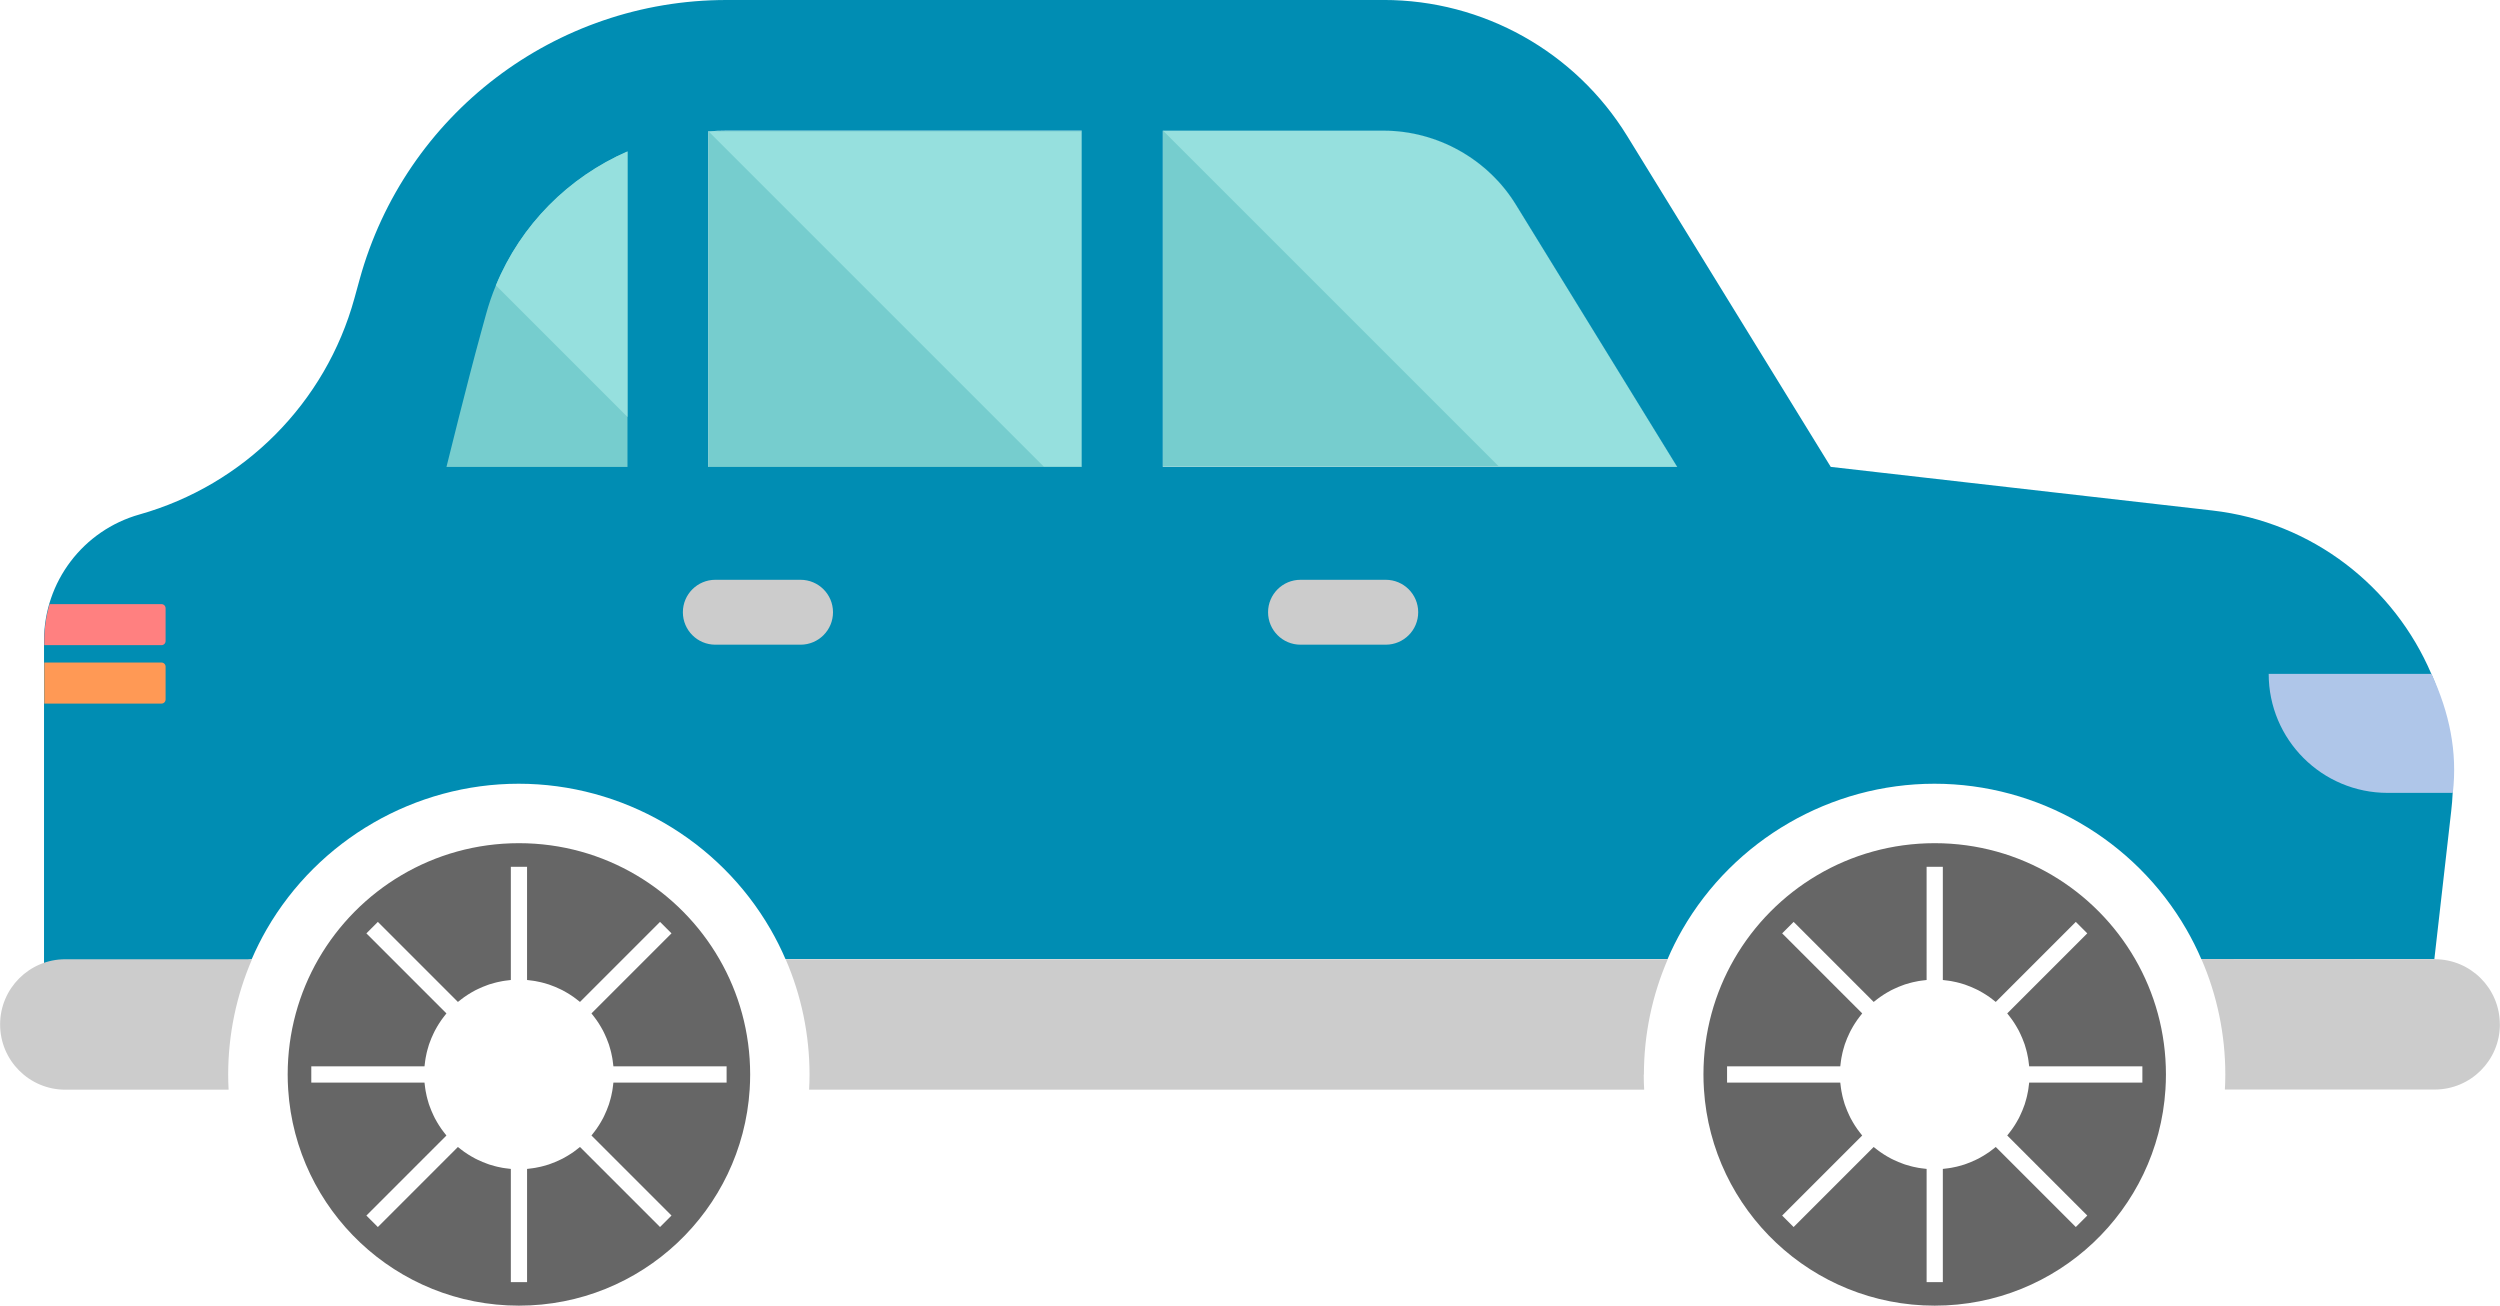 <?xml version="1.0" encoding="UTF-8"?>
<svg width="462.2" height="241.4" version="1.1" viewBox="0 0 462.2 241.42" xml:space="preserve" xmlns="http://www.w3.org/2000/svg"><g transform="translate(0 -110.4)"><path id="frontWheel" d="m357.7 266.3c-15.85 0-29.68 8.62-37.07 21.42-3.62 6.28-5.689 13.57-5.689 21.34 0 0.93 0.03 1.859 0.09 2.779 1.43 22.31 19.98 39.97 42.67 39.97 22.68 0 41.23-17.66 42.66-39.97 0.06-0.92 0.09-1.849 0.09-2.779 0-7.77-2.071-15.06-5.701-21.34-7.38-12.8-21.21-21.42-37.05-21.42zm-1.5 4.367h3v20.93c0.372 0.032 0.737 0.084 1.102 0.139 0.139 0.021 0.278 0.038 0.416 0.062 0.346 0.06 0.687 0.131 1.025 0.211 0.153 0.036 0.305 0.077 0.457 0.117 0.336 0.089 0.67 0.182 0.998 0.291 6e-3 2e-3 0.012 2e-3 0.018 4e-3 0.063 0.021 0.123 0.049 0.186 0.07 0.657 0.227 1.295 0.493 1.914 0.793 0.146 0.07 0.294 0.137 0.438 0.211 0.273 0.142 0.538 0.295 0.803 0.451 0.174 0.102 0.347 0.206 0.518 0.314 0.247 0.157 0.49 0.318 0.729 0.486 0.168 0.119 0.33 0.244 0.494 0.369 0.232 0.177 0.465 0.349 0.688 0.537l14.8-14.8 2.121 2.121-14.8 14.8c3e-3 3e-3 5e-3 7e-3 8e-3 0.01 0.159 0.189 0.306 0.388 0.457 0.584 0.162 0.21 0.322 0.42 0.475 0.637 0.148 0.211 0.288 0.427 0.428 0.644 0.127 0.198 0.248 0.4 0.367 0.604 0.137 0.234 0.274 0.468 0.4 0.709 0.11 0.211 0.209 0.428 0.311 0.644 0.253 0.536 0.481 1.085 0.68 1.648 0.037 0.105 0.08 0.208 0.115 0.314 0.105 0.316 0.193 0.639 0.279 0.963 0.045 0.17 0.09 0.34 0.131 0.512 0.076 0.322 0.141 0.646 0.199 0.975 0.027 0.155 0.049 0.311 0.072 0.467 0.053 0.357 0.104 0.713 0.135 1.076h20.93v3h-20.93c-0.031 0.363-0.082 0.719-0.135 1.076-0.023 0.156-0.045 0.312-0.072 0.467-0.058 0.328-0.123 0.653-0.199 0.975-0.04 0.17-0.086 0.338-0.131 0.506-0.088 0.328-0.177 0.654-0.283 0.975-2e-3 6e-3 -2e-3 0.012-4e-3 0.018-0.021 0.063-0.049 0.123-0.07 0.185-0.218 0.632-0.473 1.246-0.76 1.844-0.085 0.177-0.165 0.357-0.256 0.531-0.135 0.259-0.282 0.51-0.43 0.762-0.107 0.183-0.216 0.364-0.33 0.543-0.153 0.241-0.308 0.478-0.473 0.711-0.126 0.178-0.258 0.35-0.391 0.523-0.172 0.226-0.341 0.453-0.523 0.67l14.8 14.8-2.121 2.121-14.8-14.8c-2e-3 2e-3 -5e-3 4e-3 -8e-3 6e-3 -0.194 0.164-0.398 0.314-0.6 0.469-0.202 0.156-0.403 0.312-0.611 0.459-0.217 0.153-0.44 0.296-0.664 0.439-0.192 0.122-0.385 0.241-0.582 0.355-0.242 0.142-0.485 0.284-0.734 0.414-0.173 0.09-0.351 0.17-0.527 0.254-0.567 0.273-1.149 0.515-1.748 0.727-0.111 0.039-0.22 0.084-0.332 0.121-0.317 0.105-0.64 0.193-0.965 0.279-0.158 0.042-0.315 0.085-0.475 0.123-0.326 0.077-0.655 0.144-0.988 0.203-0.172 0.03-0.346 0.055-0.519 0.08-0.338 0.049-0.676 0.097-1.02 0.127-4e-3 3.4e-4 -8e-3 2e-3 -0.012 2e-3v20.93h-3v-20.93c-3e-3 -2.3e-4 -5e-3 -2e-3 -8e-3 -2e-3 -0.351-0.03-0.695-0.079-1.039-0.129-0.168-0.025-0.337-0.047-0.504-0.076-0.327-0.058-0.65-0.124-0.971-0.199-0.175-0.041-0.347-0.088-0.519-0.135-0.319-0.086-0.637-0.172-0.949-0.275-0.11-0.036-0.217-0.081-0.326-0.119-0.607-0.214-1.195-0.46-1.77-0.736-0.161-0.078-0.324-0.152-0.482-0.234-0.257-0.134-0.508-0.278-0.758-0.424-0.198-0.116-0.393-0.234-0.586-0.357-0.227-0.145-0.452-0.292-0.672-0.447-0.197-0.139-0.387-0.285-0.578-0.432-0.207-0.159-0.416-0.314-0.615-0.482-4e-3 -3e-3 -8e-3 -5e-3 -0.012-8e-3l-14.8 14.8-2.121-2.121 14.8-14.8c-3e-3 -3e-3 -5e-3 -7e-3 -8e-3 -0.01-0.168-0.2-0.321-0.41-0.48-0.617-0.148-0.193-0.297-0.385-0.438-0.584-0.155-0.22-0.302-0.445-0.447-0.672-0.122-0.192-0.24-0.387-0.355-0.584-0.143-0.245-0.284-0.49-0.416-0.742-0.087-0.168-0.166-0.341-0.248-0.512-0.262-0.545-0.496-1.105-0.701-1.68-0.049-0.139-0.106-0.274-0.152-0.414-0.101-0.305-0.184-0.617-0.268-0.93-0.047-0.174-0.093-0.349-0.135-0.525-0.075-0.319-0.14-0.64-0.197-0.965-0.03-0.171-0.055-0.343-0.08-0.516-0.05-0.341-0.097-0.681-0.127-1.027-2.9e-4 -3e-3 -2e-3 -6e-3 -2e-3 -0.01h-20.93v-3h20.93c2.9e-4 -3e-3 2e-3 -6e-3 2e-3 -0.01 0.03-0.347 0.077-0.687 0.127-1.027 0.025-0.172 0.05-0.345 0.08-0.516 0.057-0.325 0.122-0.646 0.197-0.965 0.04-0.172 0.086-0.342 0.131-0.512 0.087-0.325 0.176-0.649 0.281-0.967 0.025-0.075 0.054-0.148 0.08-0.223 0.229-0.662 0.499-1.304 0.803-1.928 0.066-0.136 0.128-0.273 0.197-0.406 0.143-0.276 0.296-0.544 0.453-0.811 0.1-0.17 0.203-0.339 0.309-0.506 0.157-0.247 0.317-0.492 0.486-0.731 0.121-0.171 0.248-0.336 0.375-0.502 0.176-0.231 0.348-0.464 0.535-0.686l-14.8-14.8 2.121-2.121 14.8 14.8c0.217-0.183 0.446-0.353 0.672-0.525 0.171-0.13 0.34-0.261 0.516-0.385 0.232-0.164 0.47-0.32 0.711-0.473 0.18-0.115 0.362-0.226 0.547-0.334 0.254-0.149 0.508-0.295 0.769-0.432 0.174-0.09 0.354-0.171 0.531-0.256 0.56-0.268 1.134-0.508 1.725-0.717 0.109-0.038 0.214-0.083 0.324-0.119 0.314-0.104 0.634-0.189 0.955-0.275 0.171-0.046 0.342-0.092 0.516-0.133 0.323-0.076 0.647-0.143 0.977-0.201 0.163-0.029 0.328-0.052 0.492-0.076 0.345-0.051 0.69-0.099 1.041-0.129 4e-3 -3.3e-4 8e-3 -2e-3 0.012-2e-3z" fill="#666"/><g id="frontWindow"><path d="m310.1 196.7h-95.11v-62.17h40.82c9.89 0 19.27 5.24 24.45 13.67z" fill="#76cdce"/><path d="m310.1 196.7h-32.94l-62.17-62.17h40.82c9.89 0 19.27 5.24 24.45 13.67z" fill="#96e0de"/></g><g id="backWindow"><path d="m200 134.6v62.17h-69.06v-62.04c1.12-0.09 2.25-0.13 3.38-0.13z" fill="#76cdce"/><polygon points="193 196.7 131 134.7 200 134.7 200 196.7" fill="#96e0de"/></g><path transform="translate(0 110.4)" d="m134.3 0c-31.66 0-59.43 21.15-67.83 51.68l-0.951 3.451c-2.66 9.69-7.769 18.32-14.62 25.21-6.85 6.9-15.46 12.05-25.12 14.78-10.44 2.94-17.66 12.47-17.66 23.31v67.88l38.41-8.982c0.81-1.88 1.73-3.71 2.75-5.49 9.59-16.61 27.44-26.93 46.6-26.93 19.16 0 37 10.32 46.58 26.93 1.02 1.78 1.95 3.61 2.75 5.49h163.1c0.79-1.86 1.699-3.67 2.709-5.43 9.58-16.65 27.45-26.99 46.64-26.99 19.16 0 37 10.32 46.58 26.93 1.02 1.78 1.95 3.61 2.75 5.49h42.82l0.27 0.029 3.119-27.4c0.13-1.12 0.22-2.232 0.27-3.342 0.37-7.76-1.059-15.24-3.939-22-6.85-16.07-21.91-28.1-40.51-30.23l-70.54-8.061-37.63-61.16c-9.62-15.64-26.67-25.17-45.03-25.17h-121.5zm0 24.16h65.68v0.129 62.04h-7.031-62.03v-62.04c1.12-0.09 2.251-0.129 3.381-0.129zm80.68 0h40.82c9.89 0 19.27 5.24 24.45 13.67l29.84 48.5h-32.94-62.17v-62.17z" fill="#008db3"/><path d="m462.2 299.8c0 6.654-5.394 12.05-12.05 12.05h-38.8c0.05-0.92 0.08-1.85 0.08-2.78 0-7.37-1.51-14.65-4.42-21.34l43.14 0.024c6.651 3e-3 12.04 5.396 12.04 12.05z" fill="#ccc"/><path d="m303.9 309.1c0 0.93 0.03 1.87 0.08 2.78h-154.4c0.05-0.93 0.08-1.86 0.08-2.78 0-7.37-1.51-14.65-4.42-21.34h163.1c-2.9 6.71-4.41 13.98-4.41 21.34z" fill="#ccc"/><path d="m116 138.4v58.33h-33.47s3.9-15.83 6.37-24.79l0.95-3.45c0.5-1.83 1.11-3.6 1.82-5.32 4.62-11.22 13.46-20.04 24.33-24.77z" fill="#76cdce"/><path id="backWheel" transform="translate(0 110.4)" d="m95.93 155.9c-15.85 0-29.68 8.62-37.07 21.42-3.62 6.28-5.689 13.57-5.689 21.34 0 0.93 0.03 1.859 0.09 2.779 1.43 22.31 19.98 39.97 42.67 39.97 22.68 0 41.23-17.66 42.66-39.97 0.06-0.92 0.09-1.849 0.09-2.779 0-7.77-2.071-15.06-5.701-21.34-7.38-12.8-21.21-21.42-37.05-21.42zm-1.5 4.367h3v20.93c0.372 0.032 0.737 0.084 1.102 0.139 0.139 0.021 0.278 0.039 0.416 0.062 0.346 0.06 0.687 0.131 1.025 0.211 0.153 0.036 0.305 0.077 0.457 0.117 0.336 0.089 0.67 0.182 0.998 0.291 0.006 0.002 0.012 0.002 0.018 0.004 0.063 0.021 0.123 0.049 0.186 0.07 0.657 0.227 1.295 0.493 1.914 0.793 0.146 0.071 0.294 0.137 0.438 0.211 0.273 0.142 0.538 0.295 0.803 0.451 0.174 0.102 0.347 0.206 0.518 0.314 0.247 0.157 0.49 0.318 0.729 0.486 0.168 0.119 0.33 0.244 0.494 0.369 0.232 0.177 0.465 0.349 0.688 0.537l14.8-14.8 2.121 2.121-14.8 14.8c0.003 0.003 0.005 0.007 0.008 0.01 0.159 0.189 0.306 0.388 0.457 0.584 0.162 0.21 0.322 0.42 0.475 0.637 0.148 0.211 0.288 0.427 0.428 0.644 0.127 0.198 0.248 0.4 0.367 0.604 0.137 0.234 0.274 0.468 0.4 0.709 0.11 0.211 0.209 0.428 0.311 0.644 0.253 0.536 0.481 1.085 0.68 1.648 0.037 0.105 0.08 0.208 0.115 0.314 0.105 0.316 0.193 0.639 0.279 0.963 0.045 0.17 0.09 0.34 0.131 0.512 0.076 0.322 0.141 0.646 0.199 0.975 0.027 0.155 0.049 0.311 0.072 0.467 0.053 0.357 0.104 0.713 0.135 1.076h20.93v3h-20.93c-0.031 0.363-0.082 0.719-0.135 1.076-0.023 0.156-0.045 0.312-0.072 0.467-0.058 0.328-0.123 0.653-0.199 0.975-0.04 0.17-0.086 0.338-0.131 0.506-0.088 0.328-0.177 0.654-0.283 0.975-0.002 0.006-0.002 0.012-0.004 0.018-0.021 0.063-0.049 0.123-0.07 0.185-0.218 0.632-0.473 1.246-0.76 1.844-0.085 0.177-0.165 0.357-0.256 0.531-0.135 0.259-0.282 0.51-0.43 0.762-0.107 0.183-0.216 0.364-0.33 0.543-0.153 0.241-0.308 0.478-0.473 0.711-0.126 0.178-0.258 0.35-0.391 0.523-0.172 0.226-0.341 0.453-0.523 0.67l14.8 14.8-2.121 2.121-14.8-14.8c-0.002 0.002-0.005 0.004-0.008 0.006-0.194 0.164-0.398 0.314-0.6 0.469-0.202 0.156-0.403 0.312-0.611 0.459-0.217 0.153-0.44 0.296-0.664 0.439-0.192 0.122-0.385 0.241-0.582 0.355-0.242 0.142-0.485 0.284-0.734 0.414-0.173 0.09-0.351 0.17-0.527 0.254-0.567 0.273-1.149 0.515-1.748 0.727-0.111 0.039-0.22 0.084-0.332 0.121-0.317 0.105-0.64 0.193-0.965 0.279-0.158 0.042-0.315 0.085-0.475 0.123-0.326 0.077-0.655 0.144-0.988 0.203-0.172 0.03-0.346 0.055-0.519 0.08-0.338 0.049-0.676 0.097-1.02 0.127-0.004 3.4e-4 -0.008 0.002-0.012 0.002v20.93h-3v-20.93c-0.003-2.3e-4 -0.005-0.002-0.008-0.002-0.351-0.03-0.695-0.079-1.039-0.129-0.168-0.025-0.337-0.047-0.504-0.076-0.327-0.058-0.65-0.124-0.971-0.199-0.175-0.041-0.347-0.089-0.519-0.135-0.319-0.086-0.637-0.172-0.949-0.275-0.11-0.036-0.217-0.081-0.326-0.119-0.607-0.214-1.195-0.46-1.77-0.736-0.161-0.078-0.324-0.152-0.482-0.234-0.257-0.134-0.508-0.278-0.758-0.424-0.198-0.116-0.393-0.234-0.586-0.357-0.227-0.145-0.452-0.292-0.672-0.447-0.197-0.139-0.387-0.285-0.578-0.432-0.207-0.159-0.416-0.314-0.615-0.482-0.004-0.003-0.008-0.005-0.012-0.008l-14.8 14.8-2.121-2.121 14.8-14.8c-0.003-0.003-0.005-0.007-0.008-0.01-0.168-0.2-0.321-0.41-0.48-0.617-0.148-0.193-0.297-0.385-0.438-0.584-0.155-0.22-0.302-0.445-0.447-0.672-0.122-0.192-0.24-0.387-0.355-0.584-0.143-0.245-0.284-0.49-0.416-0.742-0.087-0.168-0.166-0.341-0.248-0.512-0.262-0.545-0.496-1.105-0.701-1.68-0.049-0.139-0.106-0.274-0.152-0.414-0.101-0.305-0.184-0.617-0.268-0.93-0.047-0.174-0.093-0.349-0.135-0.525-0.075-0.319-0.14-0.64-0.197-0.965-0.03-0.171-0.055-0.343-0.08-0.516-0.05-0.341-0.097-0.681-0.127-1.027-2.85e-4 -0.003-0.002-0.006-0.002-0.01h-20.93v-3h20.93c2.83e-4 -0.003 0.002-0.006 0.002-0.01 0.03-0.347 0.077-0.687 0.127-1.027 0.025-0.172 0.05-0.345 0.08-0.516 0.057-0.325 0.122-0.646 0.197-0.965 0.04-0.172 0.085-0.342 0.131-0.512 0.087-0.325 0.176-0.649 0.281-0.967 0.025-0.075 0.054-0.148 0.08-0.223 0.229-0.662 0.499-1.304 0.803-1.928 0.066-0.136 0.128-0.273 0.197-0.406 0.143-0.276 0.296-0.544 0.453-0.811 0.1-0.17 0.203-0.339 0.309-0.506 0.157-0.247 0.317-0.492 0.486-0.731 0.121-0.171 0.248-0.336 0.375-0.502 0.176-0.231 0.348-0.464 0.535-0.686l-14.8-14.8 2.121-2.121 14.8 14.8c0.217-0.183 0.446-0.353 0.672-0.525 0.171-0.13 0.34-0.261 0.516-0.385 0.232-0.164 0.47-0.32 0.711-0.473 0.18-0.115 0.362-0.226 0.547-0.334 0.254-0.149 0.508-0.295 0.769-0.432 0.174-0.09 0.354-0.171 0.531-0.256 0.56-0.268 1.134-0.508 1.725-0.717 0.109-0.038 0.214-0.083 0.324-0.119 0.314-0.104 0.634-0.189 0.955-0.275 0.171-0.046 0.342-0.092 0.516-0.133 0.323-0.076 0.647-0.143 0.977-0.201 0.163-0.029 0.328-0.052 0.492-0.076 0.345-0.051 0.69-0.099 1.041-0.129 0.004-3.3e-4 0.008-0.002 0.012-0.002v-20.93z" fill="#666"/><path d="m42.17 309.1c0 0.93 0.03 1.86 0.08 2.78h-30.19c-6.661 0-12.06-5.399-12.06-12.06s5.399-12.06 12.06-12.06h34.52c-2.9 6.7-4.41 13.97-4.41 21.34z" fill="#ccc"/><path d="m256.2 229.6h-15.76c-3.313 0-6-2.686-6-6s2.687-6 6-6h15.76c3.313 0 6 2.686 6 6s-2.686 6-6 6z" fill="#ccc"/><path d="m148 229.6h-15.76c-3.313 0-6-2.686-6-6s2.687-6 6-6h15.76c3.313 0 6 2.686 6 6s-2.687 6-6 6z" fill="#ccc"/><path id="frontLight" d="m453.5 257h-12.05c-12.15 0-22-9.85-22-22h30.11c3.31 7.235 4.81 14.36 3.94 22z" fill="#afc6e9"/><path d="m116 138.4v49.1l-24.33-24.33c4.62-11.22 13.46-20.04 24.33-24.77z" fill="#96e0de"/><path id="brakeLight" transform="translate(0 110.4)" d="m9.15 111.7c-0.629 2.159-0.982 4.424-0.982 6.758v0.83h21.67c0.421 0 0.76-0.339 0.76-0.76v-6.068c1e-6 -0.421-0.339-0.76-0.76-0.76h-20.69z" fill="#ff8080" style="paint-order:fill markers stroke"/><path id="indicatorLight" d="m8.168 232.9v7.59h21.67c0.421 0 0.76-0.341 0.76-0.762v-6.068c1e-6 -0.421-0.339-0.76-0.76-0.76z" fill="#f95" style="paint-order:fill markers stroke"/></g></svg>
